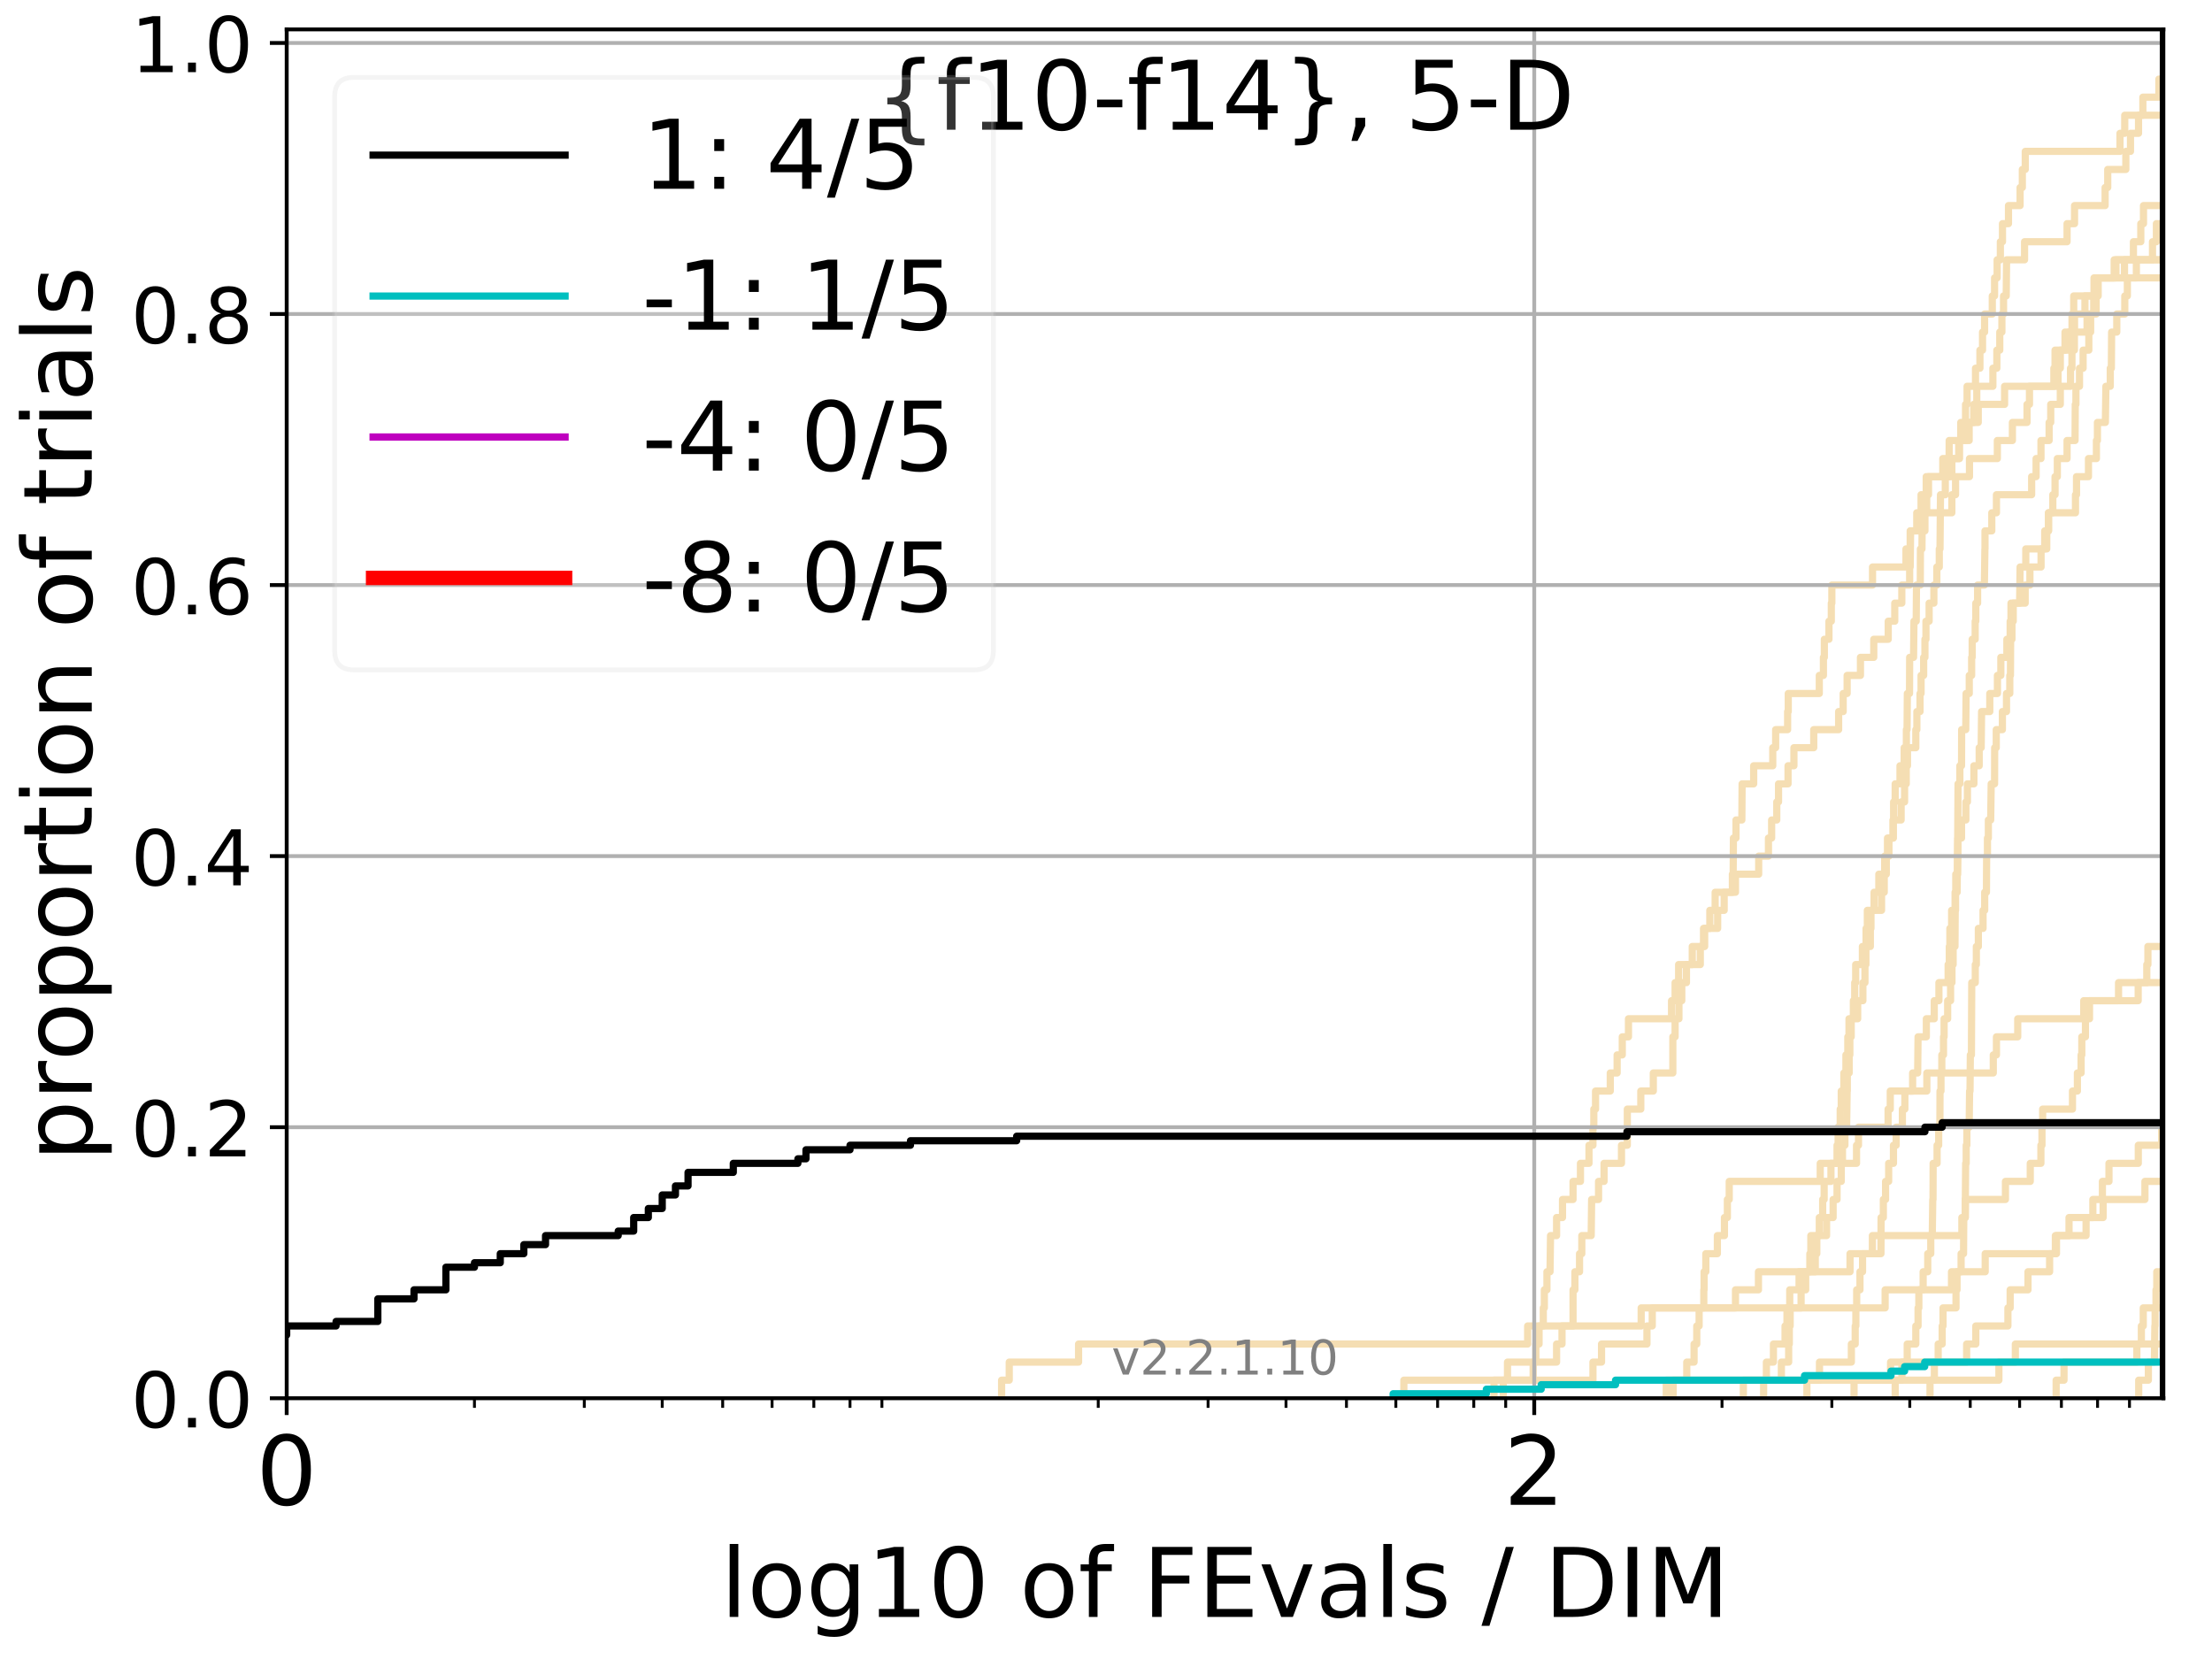 <?xml version="1.0" encoding="utf-8" standalone="no"?>
<!DOCTYPE svg PUBLIC "-//W3C//DTD SVG 1.1//EN"
  "http://www.w3.org/Graphics/SVG/1.1/DTD/svg11.dtd">
<!-- Created with matplotlib (http://matplotlib.org/) -->
<svg height="345.6pt" version="1.1" viewBox="0 0 460.8 345.6" width="460.8pt" xmlns="http://www.w3.org/2000/svg" xmlns:xlink="http://www.w3.org/1999/xlink">
 <defs>
  <style type="text/css">
*{stroke-linecap:butt;stroke-linejoin:round;}
  </style>
 </defs>
 <g id="figure_1">
  <g id="patch_1">
   <path d="M 0 345.6 
L 460.8 345.6 
L 460.8 0 
L 0 0 
z
" style="fill:#ffffff;"/>
  </g>
  <g id="axes_1">
   <g id="patch_2">
    <path d="M 59.72 291.28 
L 450.672 291.28 
L 450.672 6.125 
L 59.72 6.125 
z
" style="fill:#ffffff;"/>
   </g>
   <g id="line2d_1">
    <path clip-path="url(#p11430b595d)" d="M 347.113 291.28 
L 347.113 287.516 
L 351.384 287.516 
L 351.384 283.751 
L 352.906 283.751 
L 352.906 279.987 
L 353.467 279.987 
L 353.467 276.222 
L 353.96 276.222 
L 353.96 272.458 
L 354.934 272.458 
L 354.934 268.693 
L 354.994 268.693 
L 354.994 264.929 
L 355.355 264.929 
L 355.355 261.165 
L 357.759 261.165 
L 357.759 257.4 
L 359.233 257.4 
L 359.233 253.636 
L 359.844 253.636 
L 359.844 249.871 
L 360.23 249.871 
L 360.23 246.107 
L 379.188 246.107 
L 379.188 242.343 
L 386.748 242.343 
L 386.748 238.578 
L 387.159 238.578 
L 387.159 234.814 
L 393.322 234.814 
L 393.322 231.049 
L 393.779 231.049 
L 393.779 227.285 
L 401.398 227.285 
L 401.398 223.52 
L 415.238 223.52 
L 415.238 219.756 
L 415.898 219.756 
L 415.898 215.992 
L 420.33 215.992 
L 420.33 212.227 
L 434.082 212.227 
L 434.082 208.463 
L 445.423 208.463 
L 445.423 204.698 
L 461.8 204.698 
" style="fill:none;stroke:#f5deb3;stroke-linecap:square;stroke-width:1.5;"/>
   </g>
   <g id="line2d_2"/>
   <g id="line2d_3">
    <path clip-path="url(#p11430b595d)" d="M 208.653 291.28 
L 208.653 287.516 
L 210.243 287.516 
L 210.243 283.751 
L 224.687 283.751 
L 224.687 279.987 
L 318.239 279.987 
L 318.239 276.222 
L 341.887 276.222 
L 341.887 272.458 
L 392.708 272.458 
L 392.708 268.693 
L 406.536 268.693 
L 406.536 264.929 
L 413.555 264.929 
L 413.555 261.165 
L 428.401 261.165 
L 428.401 257.4 
L 431.016 257.4 
L 431.016 253.636 
L 438.121 253.636 
L 438.121 249.871 
L 446.826 249.871 
L 446.826 246.107 
L 453.709 246.107 
L 453.709 242.343 
L 456.85 242.343 
L 456.85 238.578 
L 461.8 238.578 
" style="fill:none;stroke:#f5deb3;stroke-linecap:square;stroke-width:1.5;"/>
   </g>
   <g id="line2d_4">
    <path clip-path="url(#p11430b595d)" d="M 363.175 291.28 
L 363.175 287.516 
L 371.094 287.516 
L 371.094 283.751 
L 372.614 283.751 
L 372.614 279.987 
L 372.746 279.987 
L 372.746 276.222 
L 372.922 276.222 
L 372.922 272.458 
L 375.201 272.458 
L 375.201 268.693 
L 376.163 268.693 
L 376.163 264.929 
L 378.157 264.929 
L 378.157 261.165 
L 378.476 261.165 
L 378.476 257.4 
L 380.507 257.4 
L 380.507 253.636 
L 381.872 253.636 
L 381.872 249.871 
L 382.69 249.871 
L 382.69 246.107 
L 383.569 246.107 
L 383.569 242.343 
L 383.822 242.343 
L 383.822 238.578 
L 384.327 238.578 
L 384.327 234.814 
L 384.684 234.814 
L 384.791 227.285 
L 384.826 227.285 
L 384.826 223.52 
L 385.216 223.52 
L 385.216 219.756 
L 385.357 219.756 
L 385.357 215.992 
L 385.638 215.992 
L 385.638 212.227 
L 386.988 212.227 
L 386.988 208.463 
L 388.072 208.463 
L 388.072 204.698 
L 388.506 204.698 
L 388.506 200.934 
L 388.706 200.934 
L 388.706 197.17 
L 389.627 197.17 
L 389.627 193.405 
L 389.758 193.405 
L 389.758 189.641 
L 391.961 189.641 
L 391.961 185.876 
L 392.522 185.876 
L 392.522 182.112 
L 392.954 182.112 
L 392.954 178.347 
L 393.505 178.347 
L 393.505 174.583 
L 394.352 174.583 
L 394.352 170.819 
L 394.472 170.819 
L 394.472 167.054 
L 394.801 167.054 
L 394.801 163.29 
L 395.804 163.29 
L 395.804 159.525 
L 396.675 159.525 
L 396.675 155.761 
L 397.134 155.761 
L 397.134 151.996 
L 397.277 151.996 
L 397.334 144.468 
L 397.788 144.468 
L 397.816 136.939 
L 398.629 136.939 
L 398.712 129.41 
L 399.183 129.41 
L 399.238 121.881 
L 400.03 121.881 
L 400.058 114.352 
L 400.382 114.352 
L 400.436 106.823 
L 401.372 106.823 
L 401.372 103.059 
L 401.742 103.059 
L 401.742 99.295 
L 404.717 99.295 
L 404.717 95.53 
L 408.204 95.53 
L 408.204 91.766 
L 410.211 91.766 
L 410.211 88.001 
L 412.105 88.001 
L 412.105 84.237 
L 417.594 84.237 
L 417.594 80.473 
L 428.728 80.473 
L 428.728 76.708 
L 429.2 76.708 
L 429.2 72.944 
L 431 72.944 
L 431 69.179 
L 431.639 69.179 
L 431.639 65.415 
L 431.995 65.415 
L 431.995 61.65 
L 436.223 61.65 
L 436.223 57.886 
L 440.793 57.886 
L 440.793 54.122 
L 452.222 54.122 
L 452.222 50.357 
L 458.453 50.357 
L 458.453 46.593 
L 461.8 46.593 
L 461.8 46.593 
" style="fill:none;stroke:#f5deb3;stroke-linecap:square;stroke-width:1.5;"/>
   </g>
   <g id="line2d_5">
    <path clip-path="url(#p11430b595d)" d="M 428.335 291.28 
L 428.335 287.516 
L 429.971 287.516 
L 429.971 283.751 
L 445.143 283.751 
L 445.143 279.987 
L 446.087 279.987 
L 446.087 276.222 
L 446.481 276.222 
L 446.481 272.458 
L 457.344 272.458 
L 457.344 268.693 
L 461.8 268.693 
" style="fill:none;stroke:#f5deb3;stroke-linecap:square;stroke-width:1.5;"/>
   </g>
   <g id="line2d_6"/>
   <g id="line2d_7">
    <path clip-path="url(#p11430b595d)" d="M 402.057 291.28 
L 402.057 287.516 
L 402.966 287.516 
L 402.966 283.751 
L 403.759 283.751 
L 403.759 279.987 
L 404.591 279.987 
L 404.591 276.222 
L 404.766 276.222 
L 404.766 272.458 
L 407.471 272.458 
L 407.471 268.693 
L 407.685 268.693 
L 407.685 264.929 
L 408.532 264.929 
L 408.532 261.165 
L 409.043 261.165 
L 409.089 253.636 
L 409.389 253.636 
L 409.481 242.343 
L 409.596 242.343 
L 409.596 238.578 
L 409.733 238.578 
L 409.733 234.814 
L 410.211 234.814 
L 410.302 227.285 
L 410.392 227.285 
L 410.46 219.756 
L 410.685 219.756 
L 410.752 204.698 
L 411.488 204.698 
L 411.488 200.934 
L 411.709 200.934 
L 411.709 197.17 
L 412.127 197.17 
L 412.127 193.405 
L 413.105 193.405 
L 413.105 189.641 
L 413.448 189.641 
L 413.448 185.876 
L 413.811 185.876 
L 413.853 178.347 
L 414.023 178.347 
L 414.023 174.583 
L 414.213 174.583 
L 414.213 170.819 
L 414.697 170.819 
L 414.801 163.29 
L 415.507 163.29 
L 415.528 155.761 
L 415.857 155.761 
L 415.857 151.996 
L 417.134 151.996 
L 417.134 148.232 
L 417.99 148.232 
L 417.99 144.468 
L 418.677 144.468 
L 418.677 140.703 
L 418.813 140.703 
L 418.852 133.174 
L 419.124 133.174 
L 419.124 129.41 
L 419.394 129.41 
L 419.394 125.646 
L 420.726 125.646 
L 420.82 118.117 
L 422.01 118.117 
L 422.01 114.352 
L 426.378 114.352 
L 426.378 110.588 
L 426.751 110.588 
L 426.751 106.823 
L 432.363 106.823 
L 432.363 103.059 
L 432.577 103.059 
L 432.577 99.295 
L 435.068 99.295 
L 435.068 95.53 
L 436.721 95.53 
L 436.721 91.766 
L 436.933 91.766 
L 436.933 88.001 
L 438.589 88.001 
L 438.698 80.473 
L 439.607 80.473 
L 439.607 76.708 
L 439.836 76.708 
L 439.889 69.179 
L 440.964 69.179 
L 440.964 65.415 
L 442.634 65.415 
L 442.634 61.65 
L 443.168 61.65 
L 443.168 57.886 
L 445.045 57.886 
L 445.045 54.122 
L 448.403 54.122 
L 448.403 50.357 
L 449.215 50.357 
L 449.215 46.593 
L 452.243 46.593 
L 452.243 42.828 
L 455.434 42.828 
L 455.434 39.064 
L 461.8 39.064 
L 461.8 39.064 
" style="fill:none;stroke:#f5deb3;stroke-linecap:square;stroke-width:1.5;"/>
   </g>
   <g id="line2d_8">
    <path clip-path="url(#p11430b595d)" style="fill:none;stroke:#f5deb3;stroke-linecap:square;stroke-width:1.5;"/>
   </g>
   <g id="line2d_9">
    <path clip-path="url(#p11430b595d)" d="M 394.801 291.28 
L 394.801 287.516 
L 396.212 287.516 
L 396.212 283.751 
L 397.306 283.751 
L 397.306 279.987 
L 399.1 279.987 
L 399.1 276.222 
L 399.567 276.222 
L 399.567 272.458 
L 399.731 272.458 
L 399.731 268.693 
L 400.625 268.693 
L 400.625 264.929 
L 401.583 264.929 
L 401.583 261.165 
L 402.214 261.165 
L 402.214 257.4 
L 402.526 257.4 
L 402.63 249.871 
L 402.682 249.871 
L 402.708 242.343 
L 403.53 242.343 
L 403.53 238.578 
L 403.861 238.578 
L 403.861 234.814 
L 404.114 234.814 
L 404.139 227.285 
L 404.341 227.285 
L 404.341 223.52 
L 404.516 223.52 
L 404.516 219.756 
L 404.866 219.756 
L 404.866 215.992 
L 404.991 215.992 
L 404.991 212.227 
L 405.732 212.227 
L 405.732 208.463 
L 406.342 208.463 
L 406.342 204.698 
L 406.632 204.698 
L 406.632 200.934 
L 406.873 200.934 
L 406.873 197.17 
L 407.257 197.17 
L 407.304 189.641 
L 407.376 189.641 
L 407.376 185.876 
L 407.709 185.876 
L 407.803 174.583 
L 407.827 174.583 
L 407.898 163.29 
L 408.274 163.29 
L 408.274 159.525 
L 408.625 159.525 
L 408.648 151.996 
L 409.504 151.996 
L 409.573 144.468 
L 410.234 144.468 
L 410.234 140.703 
L 410.73 140.703 
L 410.73 136.939 
L 410.842 136.939 
L 410.842 133.174 
L 411.466 133.174 
L 411.466 129.41 
L 411.599 129.41 
L 411.599 125.646 
L 411.974 125.646 
L 411.974 121.881 
L 413.384 121.881 
L 413.491 114.352 
L 413.512 114.352 
L 413.512 110.588 
L 414.927 110.588 
L 414.927 106.823 
L 415.898 106.823 
L 415.898 103.059 
L 423.228 103.059 
L 423.228 99.295 
L 424.157 99.295 
L 424.157 95.53 
L 425.174 95.53 
L 425.174 91.766 
L 426.869 91.766 
L 426.869 88.001 
L 427.206 88.001 
L 427.206 84.237 
L 429.2 84.237 
L 429.2 80.473 
L 431.328 80.473 
L 431.328 76.708 
L 431.624 76.708 
L 431.624 72.944 
L 432.133 72.944 
L 432.133 69.179 
L 434.775 69.179 
L 434.775 65.415 
L 436.166 65.415 
L 436.166 61.65 
L 437.088 61.65 
L 437.088 57.886 
L 440.423 57.886 
L 440.423 54.122 
L 451.047 54.122 
L 451.047 50.357 
L 451.288 50.357 
L 451.288 46.593 
L 452.651 46.593 
L 452.651 42.828 
L 460.097 42.828 
L 460.097 39.064 
L 461.8 39.064 
L 461.8 39.064 
" style="fill:none;stroke:#f5deb3;stroke-linecap:square;stroke-width:1.5;"/>
   </g>
   <g id="line2d_10">
    <path clip-path="url(#p11430b595d)" style="fill:none;stroke:#f5deb3;stroke-linecap:square;stroke-width:1.5;"/>
   </g>
   <g id="line2d_11">
    <path clip-path="url(#p11430b595d)" style="fill:none;stroke:#f5deb3;stroke-linecap:square;stroke-width:1.5;"/>
   </g>
   <g id="line2d_12">
    <path clip-path="url(#p11430b595d)" d="M 348.55 291.28 
L 348.55 287.516 
L 416.408 287.516 
L 416.408 283.751 
L 419.835 283.751 
L 419.835 279.987 
L 461.8 279.987 
" style="fill:none;stroke:#f5deb3;stroke-linecap:square;stroke-width:1.5;"/>
   </g>
   <g id="line2d_13"/>
   <g id="line2d_14">
    <path clip-path="url(#p11430b595d)" d="M 386.23 291.28 
L 386.23 287.516 
L 393.84 287.516 
L 393.84 283.751 
L 409.687 283.751 
L 409.687 279.987 
L 411.599 279.987 
L 411.599 276.222 
L 418.285 276.222 
L 418.285 272.458 
L 418.755 272.458 
L 418.755 268.693 
L 422.467 268.693 
L 422.467 264.929 
L 426.971 264.929 
L 426.971 261.165 
L 428.17 261.165 
L 428.17 257.4 
L 434.569 257.4 
L 434.569 253.636 
L 435.98 253.636 
L 435.98 249.871 
L 437.968 249.871 
L 437.968 246.107 
L 439.337 246.107 
L 439.337 242.343 
L 445.447 242.343 
L 445.447 238.578 
L 450.306 238.578 
L 450.306 234.814 
L 450.97 234.814 
L 450.97 231.049 
L 452.736 231.049 
L 452.736 227.285 
L 453.489 227.285 
L 453.489 223.52 
L 461.8 223.52 
" style="fill:none;stroke:#f5deb3;stroke-linecap:square;stroke-width:1.5;"/>
   </g>
   <g id="line2d_15"/>
   <g id="line2d_16"/>
   <g id="line2d_17">
    <path clip-path="url(#p11430b595d)" d="M 0 0 
" style="fill:none;stroke:#f5deb3;stroke-linecap:square;stroke-width:1.5;"/>
   </g>
   <g id="line2d_18">
    <path clip-path="url(#p11430b595d)" d="M 292.45 291.28 
L 292.45 287.516 
L 331.84 287.516 
L 331.84 283.751 
L 333.629 283.751 
L 333.629 279.987 
L 343.091 279.987 
L 343.091 276.222 
L 344.196 276.222 
L 344.196 272.458 
L 361.534 272.458 
L 361.534 268.693 
L 366.319 268.693 
L 366.319 264.929 
L 385.392 264.929 
L 385.392 261.165 
L 390.05 261.165 
L 390.05 257.4 
L 408.695 257.4 
L 408.695 253.636 
L 409.412 253.636 
L 409.412 249.871 
L 417.772 249.871 
L 417.772 246.107 
L 422.94 246.107 
L 422.94 242.343 
L 425.157 242.343 
L 425.157 238.578 
L 425.382 238.578 
L 425.382 234.814 
L 425.521 234.814 
L 425.521 231.049 
L 431.732 231.049 
L 431.732 227.285 
L 432.76 227.285 
L 432.76 223.52 
L 433.53 223.52 
L 433.53 219.756 
L 433.679 219.756 
L 433.679 215.992 
L 434.437 215.992 
L 434.437 212.227 
L 435.286 212.227 
L 435.286 208.463 
L 441.331 208.463 
L 441.331 204.698 
L 447.215 204.698 
L 447.215 200.934 
L 447.45 200.934 
L 447.45 197.17 
L 452.19 197.17 
L 452.19 193.405 
L 454.138 193.405 
L 454.138 189.641 
L 455.738 189.641 
L 455.738 185.876 
L 461.8 185.876 
" style="fill:none;stroke:#f5deb3;stroke-linecap:square;stroke-width:1.5;"/>
   </g>
   <g id="line2d_19">
    <path clip-path="url(#p11430b595d)" style="fill:none;stroke:#f5deb3;stroke-linecap:square;stroke-width:1.5;"/>
   </g>
   <g id="line2d_20">
    <path clip-path="url(#p11430b595d)" d="M 313.16 291.28 
L 313.16 287.516 
L 319.383 287.516 
L 319.383 283.751 
L 324.266 283.751 
L 324.266 279.987 
L 325.397 279.987 
L 325.397 276.222 
L 327.693 276.222 
L 327.693 268.693 
L 328.083 268.693 
L 328.083 264.929 
L 329.046 264.929 
L 329.046 261.165 
L 329.521 261.165 
L 329.521 257.4 
L 331.476 257.4 
L 331.567 249.871 
L 333.009 249.871 
L 333.009 246.107 
L 334.155 246.107 
L 334.155 242.343 
L 337.786 242.343 
L 337.786 238.578 
L 339 238.578 
L 339 231.049 
L 341.81 231.049 
L 341.81 227.285 
L 344.415 227.285 
L 344.415 223.52 
L 348.483 223.52 
L 348.483 215.992 
L 348.955 215.992 
L 348.955 212.227 
L 349.754 212.227 
L 349.754 208.463 
L 350.346 208.463 
L 350.346 204.698 
L 351.32 204.698 
L 351.32 200.934 
L 354.205 200.934 
L 354.205 197.17 
L 355.115 197.17 
L 355.115 193.405 
L 356.188 193.405 
L 356.188 189.641 
L 357.298 189.641 
L 357.298 185.876 
L 360.886 185.876 
L 360.886 182.112 
L 361.049 182.112 
L 361.103 174.583 
L 361.641 174.583 
L 361.641 170.819 
L 362.861 170.819 
L 362.913 163.29 
L 365.324 163.29 
L 365.324 159.525 
L 369.298 159.525 
L 369.298 155.761 
L 369.903 155.761 
L 369.903 151.996 
L 372.393 151.996 
L 372.393 148.232 
L 372.526 148.232 
L 372.526 144.468 
L 378.991 144.468 
L 378.991 140.703 
L 379.851 140.703 
L 379.851 136.939 
L 380.045 136.939 
L 380.045 133.174 
L 381.004 133.174 
L 381.004 129.41 
L 381.496 129.41 
L 381.496 125.646 
L 381.609 125.646 
L 381.609 121.881 
L 390.082 121.881 
L 390.082 118.117 
L 397.049 118.117 
L 397.049 114.352 
L 397.929 114.352 
L 397.929 110.588 
L 400.999 110.588 
L 400.999 106.823 
L 406.608 106.823 
L 406.608 103.059 
L 407.376 103.059 
L 407.376 99.295 
L 410.279 99.295 
L 410.279 95.53 
L 416.082 95.53 
L 416.082 91.766 
L 419.22 91.766 
L 419.22 88.001 
L 422.266 88.001 
L 422.266 84.237 
L 422.777 84.237 
L 422.777 80.473 
L 427.856 80.473 
L 427.856 76.708 
L 428.104 76.708 
L 428.104 72.944 
L 430.179 72.944 
L 430.179 69.179 
L 432.164 69.179 
L 432.164 65.415 
L 434.333 65.415 
L 434.333 61.65 
L 436.778 61.65 
L 436.778 57.886 
L 450.805 57.886 
L 450.805 54.122 
L 455.698 54.122 
L 455.698 50.357 
L 456.342 50.357 
L 456.342 46.593 
L 461.8 46.593 
L 461.8 46.593 
" style="fill:none;stroke:#f5deb3;stroke-linecap:square;stroke-width:1.5;"/>
   </g>
   <g id="line2d_21"/>
   <g id="line2d_22">
    <path clip-path="url(#p11430b595d)" d="M 311.229 291.28 
L 311.229 287.516 
L 314.039 287.516 
L 314.039 283.751 
L 319.947 283.751 
L 319.947 279.987 
L 320.616 279.987 
L 320.616 276.222 
L 321.497 276.222 
L 321.497 272.458 
L 321.714 272.458 
L 321.714 268.693 
L 322.255 268.693 
L 322.255 264.929 
L 322.898 264.929 
L 323.004 257.4 
L 324.266 257.4 
L 324.266 253.636 
L 325.499 253.636 
L 325.499 249.871 
L 327.693 249.871 
L 327.693 246.107 
L 329.237 246.107 
L 329.237 242.343 
L 331.016 242.343 
L 331.016 238.578 
L 331.84 238.578 
L 331.84 234.814 
L 332.022 234.814 
L 332.022 231.049 
L 332.383 231.049 
L 332.383 227.285 
L 335.448 227.285 
L 335.448 223.52 
L 336.879 223.52 
L 336.879 219.756 
L 337.95 219.756 
L 337.95 215.992 
L 339.24 215.992 
L 339.24 212.227 
L 348.212 212.227 
L 348.212 208.463 
L 348.955 208.463 
L 348.955 204.698 
L 349.688 204.698 
L 349.688 200.934 
L 352.53 200.934 
L 352.53 197.17 
L 354.874 197.17 
L 354.874 193.405 
L 357.817 193.405 
L 357.817 189.641 
L 359.177 189.641 
L 359.177 185.876 
L 361.534 185.876 
L 361.534 182.112 
L 366.368 182.112 
L 366.368 178.347 
L 368.401 178.347 
L 368.401 174.583 
L 369.063 174.583 
L 369.063 170.819 
L 370.134 170.819 
L 370.134 167.054 
L 370.501 167.054 
L 370.501 163.29 
L 372.482 163.29 
L 372.482 159.525 
L 373.707 159.525 
L 373.707 155.761 
L 377.836 155.761 
L 377.836 151.996 
L 383.021 151.996 
L 383.021 148.232 
L 383.967 148.232 
L 383.967 144.468 
L 384.791 144.468 
L 384.791 140.703 
L 387.566 140.703 
L 387.566 136.939 
L 390.341 136.939 
L 390.341 133.174 
L 393.353 133.174 
L 393.353 129.41 
L 394.711 129.41 
L 394.711 125.646 
L 396.183 125.646 
L 396.183 121.881 
L 397.816 121.881 
L 397.816 118.117 
L 397.929 118.117 
L 398.013 110.588 
L 399.293 110.588 
L 399.293 106.823 
L 400.193 106.823 
L 400.193 103.059 
L 401.266 103.059 
L 401.266 99.295 
L 406.025 99.295 
L 406.05 91.766 
L 409.481 91.766 
L 409.481 88.001 
L 411.155 88.001 
L 411.155 84.237 
L 411.798 84.237 
L 411.798 80.473 
L 415.155 80.473 
L 415.155 76.708 
L 415.98 76.708 
L 415.98 72.944 
L 416.59 72.944 
L 416.59 69.179 
L 417.034 69.179 
L 417.034 65.415 
L 417.374 65.415 
L 417.374 61.65 
L 417.931 61.65 
L 418.01 54.122 
L 421.752 54.122 
L 421.752 50.357 
L 430.606 50.357 
L 430.606 46.593 
L 432.164 46.593 
L 432.164 42.828 
L 438.534 42.828 
L 438.534 39.064 
L 439.08 39.064 
L 439.08 35.299 
L 442.851 35.299 
L 442.851 31.535 
L 443.821 31.535 
L 443.821 27.771 
L 445.495 27.771 
L 445.495 24.006 
L 455.546 24.006 
L 455.546 20.242 
L 456.412 20.242 
L 456.412 16.477 
L 461.8 16.477 
L 461.8 16.477 
" style="fill:none;stroke:#f5deb3;stroke-linecap:square;stroke-width:1.5;"/>
   </g>
   <g id="line2d_23">
    <path clip-path="url(#p11430b595d)" style="fill:none;stroke:#f5deb3;stroke-linecap:square;stroke-width:1.5;"/>
   </g>
   <g id="line2d_24">
    <path clip-path="url(#p11430b595d)" d="M 376.411 291.28 
L 376.411 287.516 
L 379.03 287.516 
L 379.03 283.751 
L 385.673 283.751 
L 385.673 279.987 
L 386.472 279.987 
L 386.472 276.222 
L 386.61 276.222 
L 386.61 272.458 
L 386.782 272.458 
L 386.782 268.693 
L 387.465 268.693 
L 387.465 264.929 
L 388.005 264.929 
L 388.005 261.165 
L 391.836 261.165 
L 391.867 253.636 
L 392.335 253.636 
L 392.335 249.871 
L 392.8 249.871 
L 392.8 246.107 
L 393.445 246.107 
L 393.445 242.343 
L 394.442 242.343 
L 394.442 238.578 
L 395.009 238.578 
L 395.009 234.814 
L 396.3 234.814 
L 396.3 231.049 
L 396.819 231.049 
L 396.819 227.285 
L 398.434 227.285 
L 398.434 223.52 
L 399.485 223.52 
L 399.567 215.992 
L 401.292 215.992 
L 401.292 212.227 
L 402.94 212.227 
L 402.94 208.463 
L 403.911 208.463 
L 403.911 204.698 
L 405.83 204.698 
L 405.83 200.934 
L 406.074 200.934 
L 406.074 197.17 
L 406.196 197.17 
L 406.196 193.405 
L 406.56 193.405 
L 406.56 189.641 
L 407.28 189.641 
L 407.28 185.876 
L 407.424 185.876 
L 407.424 182.112 
L 407.803 182.112 
L 407.898 174.583 
L 408.625 174.583 
L 408.625 170.819 
L 409.527 170.819 
L 409.527 167.054 
L 409.847 167.054 
L 409.847 163.29 
L 411.199 163.29 
L 411.199 159.525 
L 412.302 159.525 
L 412.302 155.761 
L 412.716 155.761 
L 412.802 148.232 
L 414.508 148.232 
L 414.508 144.468 
L 416.103 144.468 
L 416.103 140.703 
L 416.813 140.703 
L 416.813 136.939 
L 418.069 136.939 
L 418.069 133.174 
L 418.755 133.174 
L 418.755 129.41 
L 418.93 129.41 
L 418.93 125.646 
L 421.881 125.646 
L 421.881 121.881 
L 422.867 121.881 
L 422.867 118.117 
L 425.191 118.117 
L 425.191 114.352 
L 425.951 114.352 
L 425.951 110.588 
L 426.734 110.588 
L 426.734 106.823 
L 427.64 106.823 
L 427.64 103.059 
L 428.104 103.059 
L 428.104 99.295 
L 428.581 99.295 
L 428.581 95.53 
L 430.606 95.53 
L 430.606 91.766 
L 432.271 91.766 
L 432.317 84.237 
L 432.455 84.237 
L 432.455 80.473 
L 433.199 80.473 
L 433.199 76.708 
L 433.948 76.708 
L 433.948 72.944 
L 435.141 72.944 
L 435.141 69.179 
L 435.518 69.179 
L 435.518 65.415 
L 436.664 65.415 
L 436.664 61.65 
L 436.806 61.65 
L 436.806 57.886 
L 442.571 57.886 
L 442.571 54.122 
L 444.43 54.122 
L 444.43 50.357 
L 445.966 50.357 
L 445.966 46.593 
L 446.529 46.593 
L 446.529 42.828 
L 457.901 42.828 
L 457.901 39.064 
L 461.8 39.064 
L 461.8 39.064 
" style="fill:none;stroke:#f5deb3;stroke-linecap:square;stroke-width:1.5;"/>
   </g>
   <g id="line2d_25"/>
   <g id="line2d_26">
    <path clip-path="url(#p11430b595d)" d="M 445.532 291.28 
L 445.532 287.516 
L 447.544 287.516 
L 447.544 283.751 
L 448.793 283.751 
L 448.896 276.222 
L 448.953 276.222 
L 448.953 272.458 
L 449.135 272.458 
L 449.135 268.693 
L 449.294 268.693 
L 449.294 264.929 
L 455.066 264.929 
L 455.107 257.4 
L 455.383 257.4 
L 455.383 253.636 
L 455.95 253.636 
L 455.95 249.871 
L 456.091 249.871 
L 456.091 246.107 
L 456.402 246.107 
L 456.512 238.578 
L 456.641 238.578 
L 456.641 234.814 
L 456.84 234.814 
L 456.919 227.285 
L 457.216 227.285 
L 457.216 223.52 
L 457.344 223.52 
L 457.344 219.756 
L 457.755 219.756 
L 457.755 215.992 
L 457.96 215.992 
L 457.96 212.227 
L 458.154 212.227 
L 458.154 208.463 
L 458.588 208.463 
L 458.646 197.17 
L 459 197.17 
L 459 193.405 
L 459.4 193.405 
L 459.466 182.112 
L 459.523 182.112 
L 459.523 178.347 
L 461.8 178.347 
L 461.8 178.347 
" style="fill:none;stroke:#f5deb3;stroke-linecap:square;stroke-width:1.5;"/>
   </g>
   <g id="line2d_27"/>
   <g id="line2d_28">
    <path clip-path="url(#p11430b595d)" d="M 367.394 291.28 
L 367.394 287.516 
L 367.972 287.516 
L 367.972 283.751 
L 369.438 283.751 
L 369.438 279.987 
L 371.859 279.987 
L 371.859 276.222 
L 372.26 276.222 
L 372.26 272.458 
L 372.834 272.458 
L 372.834 268.693 
L 374.778 268.693 
L 374.778 264.929 
L 377.026 264.929 
L 377.026 261.165 
L 377.23 261.165 
L 377.23 257.4 
L 378.991 257.4 
L 378.991 253.636 
L 379.696 253.636 
L 379.696 249.871 
L 380.006 249.871 
L 380.006 246.107 
L 381.421 246.107 
L 381.421 242.343 
L 382.69 242.343 
L 382.69 238.578 
L 382.911 238.578 
L 382.911 234.814 
L 383.35 234.814 
L 383.35 231.049 
L 383.569 231.049 
L 383.569 227.285 
L 384.111 227.285 
L 384.111 223.52 
L 384.541 223.52 
L 384.541 219.756 
L 384.933 219.756 
L 384.933 215.992 
L 385.181 215.992 
L 385.181 212.227 
L 386.091 212.227 
L 386.091 208.463 
L 386.369 208.463 
L 386.369 204.698 
L 386.576 204.698 
L 386.576 200.934 
L 387.971 200.934 
L 387.971 197.17 
L 388.739 197.17 
L 388.739 193.405 
L 389.004 193.405 
L 389.004 189.641 
L 390.405 189.641 
L 390.405 185.876 
L 391.394 185.876 
L 391.394 182.112 
L 392.615 182.112 
L 392.615 178.347 
L 393.2 178.347 
L 393.2 174.583 
L 394.412 174.583 
L 394.412 170.819 
L 396.038 170.819 
L 396.038 167.054 
L 396.762 167.054 
L 396.762 163.29 
L 397.106 163.29 
L 397.106 159.525 
L 397.362 159.525 
L 397.362 155.761 
L 399.1 155.761 
L 399.1 151.996 
L 399.32 151.996 
L 399.32 148.232 
L 399.976 148.232 
L 399.976 144.468 
L 400.193 144.468 
L 400.193 140.703 
L 400.732 140.703 
L 400.732 136.939 
L 400.999 136.939 
L 400.999 133.174 
L 401.212 133.174 
L 401.212 129.41 
L 401.873 129.41 
L 401.873 125.646 
L 402.863 125.646 
L 402.863 121.881 
L 403.479 121.881 
L 403.479 118.117 
L 403.987 118.117 
L 403.987 114.352 
L 404.139 114.352 
L 404.24 103.059 
L 405.239 103.059 
L 405.239 99.295 
L 406.608 99.295 
L 406.608 95.53 
L 408.039 95.53 
L 408.039 91.766 
L 408.462 91.766 
L 408.462 88.001 
L 409.458 88.001 
L 409.458 84.237 
L 409.779 84.237 
L 409.779 80.473 
L 411.533 80.473 
L 411.533 76.708 
L 412.455 76.708 
L 412.455 72.944 
L 412.997 72.944 
L 412.997 69.179 
L 413.427 69.179 
L 413.427 65.415 
L 415.031 65.415 
L 415.031 61.65 
L 415.507 61.65 
L 415.507 57.886 
L 416.041 57.886 
L 416.041 54.122 
L 416.712 54.122 
L 416.712 50.357 
L 417.154 50.357 
L 417.154 46.593 
L 418.403 46.593 
L 418.403 42.828 
L 420.82 42.828 
L 420.82 39.064 
L 421.288 39.064 
L 421.288 35.299 
L 421.899 35.299 
L 421.899 31.535 
L 441.63 31.535 
L 441.63 27.771 
L 442.622 27.771 
L 442.622 24.006 
L 446.398 24.006 
L 446.398 20.242 
L 449.735 20.242 
L 449.735 16.477 
L 453.013 16.477 
L 453.013 12.713 
L 461.8 12.713 
L 461.8 12.713 
" style="fill:none;stroke:#f5deb3;stroke-linecap:square;stroke-width:1.5;"/>
   </g>
   <g id="line2d_29">
    <path clip-path="url(#p11430b595d)" d="M 460.228 291.28 
L 460.228 287.516 
L 460.228 287.516 
L 460.228 283.751 
L 460.228 283.751 
L 460.228 279.987 
L 461.8 279.987 
" style="fill:none;stroke:#f5deb3;stroke-linecap:square;stroke-width:1.5;"/>
   </g>
   <g id="line2d_30"/>
   <g id="matplotlib.axis_1">
    <g id="xtick_1">
     <g id="line2d_31">
      <path clip-path="url(#p11430b595d)" d="M 59.72 291.28 
L 59.72 6.125 
" style="fill:none;stroke:#b0b0b0;stroke-linecap:square;stroke-width:0.8;"/>
     </g>
     <g id="line2d_32">
      <defs>
       <path d="M 0 0 
L 0 3.5 
" id="m0d42eb6966" style="stroke:#000000;stroke-width:0.8;"/>
      </defs>
      <g>
       <use style="stroke:#000000;stroke-width:0.8;" x="59.72" xlink:href="#m0d42eb6966" y="291.28"/>
      </g>
     </g>
     <g id="text_1">
      <!-- 0 -->
      <defs>
       <path d="M 31.781 66.406 
Q 24.172 66.406 20.328 58.906 
Q 16.5 51.422 16.5 36.375 
Q 16.5 21.391 20.328 13.891 
Q 24.172 6.391 31.781 6.391 
Q 39.453 6.391 43.281 13.891 
Q 47.125 21.391 47.125 36.375 
Q 47.125 51.422 43.281 58.906 
Q 39.453 66.406 31.781 66.406 
z
M 31.781 74.219 
Q 44.047 74.219 50.516 64.516 
Q 56.984 54.828 56.984 36.375 
Q 56.984 17.969 50.516 8.266 
Q 44.047 -1.422 31.781 -1.422 
Q 19.531 -1.422 13.062 8.266 
Q 6.594 17.969 6.594 36.375 
Q 6.594 54.828 13.062 64.516 
Q 19.531 74.219 31.781 74.219 
z
" id="DejaVuSans-30"/>
      </defs>
      <g transform="translate(53.358 313.477)scale(0.2 -0.2)">
       <use xlink:href="#DejaVuSans-30"/>
      </g>
     </g>
    </g>
    <g id="xtick_2">
     <g id="line2d_33">
      <path clip-path="url(#p11430b595d)" d="M 319.61 291.28 
L 319.61 6.125 
" style="fill:none;stroke:#b0b0b0;stroke-linecap:square;stroke-width:0.8;"/>
     </g>
     <g id="line2d_34">
      <g>
       <use style="stroke:#000000;stroke-width:0.8;" x="319.61" xlink:href="#m0d42eb6966" y="291.28"/>
      </g>
     </g>
     <g id="text_2">
      <!-- 2 -->
      <defs>
       <path d="M 19.188 8.297 
L 53.609 8.297 
L 53.609 0 
L 7.328 0 
L 7.328 8.297 
Q 12.938 14.109 22.625 23.891 
Q 32.328 33.688 34.812 36.531 
Q 39.547 41.844 41.422 45.531 
Q 43.312 49.219 43.312 52.781 
Q 43.312 58.594 39.234 62.25 
Q 35.156 65.922 28.609 65.922 
Q 23.969 65.922 18.812 64.312 
Q 13.672 62.703 7.812 59.422 
L 7.812 69.391 
Q 13.766 71.781 18.938 73 
Q 24.125 74.219 28.422 74.219 
Q 39.75 74.219 46.484 68.547 
Q 53.219 62.891 53.219 53.422 
Q 53.219 48.922 51.531 44.891 
Q 49.859 40.875 45.406 35.406 
Q 44.188 33.984 37.641 27.219 
Q 31.109 20.453 19.188 8.297 
z
" id="DejaVuSans-32"/>
      </defs>
      <g transform="translate(313.247 313.477)scale(0.2 -0.2)">
       <use xlink:href="#DejaVuSans-32"/>
      </g>
     </g>
    </g>
    <g id="xtick_3">
     <g id="line2d_35">
      <defs>
       <path d="M 0 0 
L 0 2 
" id="m540de7d1e5" style="stroke:#000000;stroke-width:0.6;"/>
      </defs>
      <g>
       <use style="stroke:#000000;stroke-width:0.6;" x="98.837" xlink:href="#m540de7d1e5" y="291.28"/>
      </g>
     </g>
    </g>
    <g id="xtick_4">
     <g id="line2d_36">
      <g>
       <use style="stroke:#000000;stroke-width:0.6;" x="121.719" xlink:href="#m540de7d1e5" y="291.28"/>
      </g>
     </g>
    </g>
    <g id="xtick_5">
     <g id="line2d_37">
      <g>
       <use style="stroke:#000000;stroke-width:0.6;" x="137.955" xlink:href="#m540de7d1e5" y="291.28"/>
      </g>
     </g>
    </g>
    <g id="xtick_6">
     <g id="line2d_38">
      <g>
       <use style="stroke:#000000;stroke-width:0.6;" x="150.548" xlink:href="#m540de7d1e5" y="291.28"/>
      </g>
     </g>
    </g>
    <g id="xtick_7">
     <g id="line2d_39">
      <g>
       <use style="stroke:#000000;stroke-width:0.6;" x="160.837" xlink:href="#m540de7d1e5" y="291.28"/>
      </g>
     </g>
    </g>
    <g id="xtick_8">
     <g id="line2d_40">
      <g>
       <use style="stroke:#000000;stroke-width:0.6;" x="169.536" xlink:href="#m540de7d1e5" y="291.28"/>
      </g>
     </g>
    </g>
    <g id="xtick_9">
     <g id="line2d_41">
      <g>
       <use style="stroke:#000000;stroke-width:0.6;" x="177.072" xlink:href="#m540de7d1e5" y="291.28"/>
      </g>
     </g>
    </g>
    <g id="xtick_10">
     <g id="line2d_42">
      <g>
       <use style="stroke:#000000;stroke-width:0.6;" x="183.719" xlink:href="#m540de7d1e5" y="291.28"/>
      </g>
     </g>
    </g>
    <g id="xtick_11">
     <g id="line2d_43">
      <g>
       <use style="stroke:#000000;stroke-width:0.6;" x="228.782" xlink:href="#m540de7d1e5" y="291.28"/>
      </g>
     </g>
    </g>
    <g id="xtick_12">
     <g id="line2d_44">
      <g>
       <use style="stroke:#000000;stroke-width:0.6;" x="251.664" xlink:href="#m540de7d1e5" y="291.28"/>
      </g>
     </g>
    </g>
    <g id="xtick_13">
     <g id="line2d_45">
      <g>
       <use style="stroke:#000000;stroke-width:0.6;" x="267.899" xlink:href="#m540de7d1e5" y="291.28"/>
      </g>
     </g>
    </g>
    <g id="xtick_14">
     <g id="line2d_46">
      <g>
       <use style="stroke:#000000;stroke-width:0.6;" x="280.492" xlink:href="#m540de7d1e5" y="291.28"/>
      </g>
     </g>
    </g>
    <g id="xtick_15">
     <g id="line2d_47">
      <g>
       <use style="stroke:#000000;stroke-width:0.6;" x="290.782" xlink:href="#m540de7d1e5" y="291.28"/>
      </g>
     </g>
    </g>
    <g id="xtick_16">
     <g id="line2d_48">
      <g>
       <use style="stroke:#000000;stroke-width:0.6;" x="299.481" xlink:href="#m540de7d1e5" y="291.28"/>
      </g>
     </g>
    </g>
    <g id="xtick_17">
     <g id="line2d_49">
      <g>
       <use style="stroke:#000000;stroke-width:0.6;" x="307.017" xlink:href="#m540de7d1e5" y="291.28"/>
      </g>
     </g>
    </g>
    <g id="xtick_18">
     <g id="line2d_50">
      <g>
       <use style="stroke:#000000;stroke-width:0.6;" x="313.664" xlink:href="#m540de7d1e5" y="291.28"/>
      </g>
     </g>
    </g>
    <g id="xtick_19">
     <g id="line2d_51">
      <g>
       <use style="stroke:#000000;stroke-width:0.6;" x="358.727" xlink:href="#m540de7d1e5" y="291.28"/>
      </g>
     </g>
    </g>
    <g id="xtick_20">
     <g id="line2d_52">
      <g>
       <use style="stroke:#000000;stroke-width:0.6;" x="381.609" xlink:href="#m540de7d1e5" y="291.28"/>
      </g>
     </g>
    </g>
    <g id="xtick_21">
     <g id="line2d_53">
      <g>
       <use style="stroke:#000000;stroke-width:0.6;" x="397.844" xlink:href="#m540de7d1e5" y="291.28"/>
      </g>
     </g>
    </g>
    <g id="xtick_22">
     <g id="line2d_54">
      <g>
       <use style="stroke:#000000;stroke-width:0.6;" x="410.437" xlink:href="#m540de7d1e5" y="291.28"/>
      </g>
     </g>
    </g>
    <g id="xtick_23">
     <g id="line2d_55">
      <g>
       <use style="stroke:#000000;stroke-width:0.6;" x="420.726" xlink:href="#m540de7d1e5" y="291.28"/>
      </g>
     </g>
    </g>
    <g id="xtick_24">
     <g id="line2d_56">
      <g>
       <use style="stroke:#000000;stroke-width:0.6;" x="429.426" xlink:href="#m540de7d1e5" y="291.28"/>
      </g>
     </g>
    </g>
    <g id="xtick_25">
     <g id="line2d_57">
      <g>
       <use style="stroke:#000000;stroke-width:0.6;" x="436.961" xlink:href="#m540de7d1e5" y="291.28"/>
      </g>
     </g>
    </g>
    <g id="xtick_26">
     <g id="line2d_58">
      <g>
       <use style="stroke:#000000;stroke-width:0.6;" x="443.609" xlink:href="#m540de7d1e5" y="291.28"/>
      </g>
     </g>
    </g>
    <g id="text_3">
     <!-- log10 of FEvals / DIM -->
     <defs>
      <path d="M 9.422 75.984 
L 18.406 75.984 
L 18.406 0 
L 9.422 0 
z
" id="DejaVuSans-6c"/>
      <path d="M 30.609 48.391 
Q 23.391 48.391 19.188 42.75 
Q 14.984 37.109 14.984 27.297 
Q 14.984 17.484 19.156 11.844 
Q 23.344 6.203 30.609 6.203 
Q 37.797 6.203 41.984 11.859 
Q 46.188 17.531 46.188 27.297 
Q 46.188 37.016 41.984 42.703 
Q 37.797 48.391 30.609 48.391 
z
M 30.609 56 
Q 42.328 56 49.016 48.375 
Q 55.719 40.766 55.719 27.297 
Q 55.719 13.875 49.016 6.219 
Q 42.328 -1.422 30.609 -1.422 
Q 18.844 -1.422 12.172 6.219 
Q 5.516 13.875 5.516 27.297 
Q 5.516 40.766 12.172 48.375 
Q 18.844 56 30.609 56 
z
" id="DejaVuSans-6f"/>
      <path d="M 45.406 27.984 
Q 45.406 37.75 41.375 43.109 
Q 37.359 48.484 30.078 48.484 
Q 22.859 48.484 18.828 43.109 
Q 14.797 37.75 14.797 27.984 
Q 14.797 18.266 18.828 12.891 
Q 22.859 7.516 30.078 7.516 
Q 37.359 7.516 41.375 12.891 
Q 45.406 18.266 45.406 27.984 
z
M 54.391 6.781 
Q 54.391 -7.172 48.188 -13.984 
Q 42 -20.797 29.203 -20.797 
Q 24.469 -20.797 20.266 -20.094 
Q 16.062 -19.391 12.109 -17.922 
L 12.109 -9.188 
Q 16.062 -11.328 19.922 -12.344 
Q 23.781 -13.375 27.781 -13.375 
Q 36.625 -13.375 41.016 -8.766 
Q 45.406 -4.156 45.406 5.172 
L 45.406 9.625 
Q 42.625 4.781 38.281 2.391 
Q 33.938 0 27.875 0 
Q 17.828 0 11.672 7.656 
Q 5.516 15.328 5.516 27.984 
Q 5.516 40.672 11.672 48.328 
Q 17.828 56 27.875 56 
Q 33.938 56 38.281 53.609 
Q 42.625 51.219 45.406 46.391 
L 45.406 54.688 
L 54.391 54.688 
z
" id="DejaVuSans-67"/>
      <path d="M 12.406 8.297 
L 28.516 8.297 
L 28.516 63.922 
L 10.984 60.406 
L 10.984 69.391 
L 28.422 72.906 
L 38.281 72.906 
L 38.281 8.297 
L 54.391 8.297 
L 54.391 0 
L 12.406 0 
z
" id="DejaVuSans-31"/>
      <path id="DejaVuSans-20"/>
      <path d="M 37.109 75.984 
L 37.109 68.5 
L 28.516 68.5 
Q 23.688 68.5 21.797 66.547 
Q 19.922 64.594 19.922 59.516 
L 19.922 54.688 
L 34.719 54.688 
L 34.719 47.703 
L 19.922 47.703 
L 19.922 0 
L 10.891 0 
L 10.891 47.703 
L 2.297 47.703 
L 2.297 54.688 
L 10.891 54.688 
L 10.891 58.5 
Q 10.891 67.625 15.141 71.797 
Q 19.391 75.984 28.609 75.984 
z
" id="DejaVuSans-66"/>
      <path d="M 9.812 72.906 
L 51.703 72.906 
L 51.703 64.594 
L 19.672 64.594 
L 19.672 43.109 
L 48.578 43.109 
L 48.578 34.812 
L 19.672 34.812 
L 19.672 0 
L 9.812 0 
z
" id="DejaVuSans-46"/>
      <path d="M 9.812 72.906 
L 55.906 72.906 
L 55.906 64.594 
L 19.672 64.594 
L 19.672 43.016 
L 54.391 43.016 
L 54.391 34.719 
L 19.672 34.719 
L 19.672 8.297 
L 56.781 8.297 
L 56.781 0 
L 9.812 0 
z
" id="DejaVuSans-45"/>
      <path d="M 2.984 54.688 
L 12.5 54.688 
L 29.594 8.797 
L 46.688 54.688 
L 56.203 54.688 
L 35.688 0 
L 23.484 0 
z
" id="DejaVuSans-76"/>
      <path d="M 34.281 27.484 
Q 23.391 27.484 19.188 25 
Q 14.984 22.516 14.984 16.5 
Q 14.984 11.719 18.141 8.906 
Q 21.297 6.109 26.703 6.109 
Q 34.188 6.109 38.703 11.406 
Q 43.219 16.703 43.219 25.484 
L 43.219 27.484 
z
M 52.203 31.203 
L 52.203 0 
L 43.219 0 
L 43.219 8.297 
Q 40.141 3.328 35.547 0.953 
Q 30.953 -1.422 24.312 -1.422 
Q 15.922 -1.422 10.953 3.297 
Q 6 8.016 6 15.922 
Q 6 25.141 12.172 29.828 
Q 18.359 34.516 30.609 34.516 
L 43.219 34.516 
L 43.219 35.406 
Q 43.219 41.609 39.141 45 
Q 35.062 48.391 27.688 48.391 
Q 23 48.391 18.547 47.266 
Q 14.109 46.141 10.016 43.891 
L 10.016 52.203 
Q 14.938 54.109 19.578 55.047 
Q 24.219 56 28.609 56 
Q 40.484 56 46.344 49.844 
Q 52.203 43.703 52.203 31.203 
z
" id="DejaVuSans-61"/>
      <path d="M 44.281 53.078 
L 44.281 44.578 
Q 40.484 46.531 36.375 47.5 
Q 32.281 48.484 27.875 48.484 
Q 21.188 48.484 17.844 46.438 
Q 14.5 44.391 14.5 40.281 
Q 14.5 37.156 16.891 35.375 
Q 19.281 33.594 26.516 31.984 
L 29.594 31.297 
Q 39.156 29.25 43.188 25.516 
Q 47.219 21.781 47.219 15.094 
Q 47.219 7.469 41.188 3.016 
Q 35.156 -1.422 24.609 -1.422 
Q 20.219 -1.422 15.453 -0.562 
Q 10.688 0.297 5.422 2 
L 5.422 11.281 
Q 10.406 8.688 15.234 7.391 
Q 20.062 6.109 24.812 6.109 
Q 31.156 6.109 34.562 8.281 
Q 37.984 10.453 37.984 14.406 
Q 37.984 18.062 35.516 20.016 
Q 33.062 21.969 24.703 23.781 
L 21.578 24.516 
Q 13.234 26.266 9.516 29.906 
Q 5.812 33.547 5.812 39.891 
Q 5.812 47.609 11.281 51.797 
Q 16.75 56 26.812 56 
Q 31.781 56 36.172 55.266 
Q 40.578 54.547 44.281 53.078 
z
" id="DejaVuSans-73"/>
      <path d="M 25.391 72.906 
L 33.688 72.906 
L 8.297 -9.281 
L 0 -9.281 
z
" id="DejaVuSans-2f"/>
      <path d="M 19.672 64.797 
L 19.672 8.109 
L 31.594 8.109 
Q 46.688 8.109 53.688 14.938 
Q 60.688 21.781 60.688 36.531 
Q 60.688 51.172 53.688 57.984 
Q 46.688 64.797 31.594 64.797 
z
M 9.812 72.906 
L 30.078 72.906 
Q 51.266 72.906 61.172 64.094 
Q 71.094 55.281 71.094 36.531 
Q 71.094 17.672 61.125 8.828 
Q 51.172 0 30.078 0 
L 9.812 0 
z
" id="DejaVuSans-44"/>
      <path d="M 9.812 72.906 
L 19.672 72.906 
L 19.672 0 
L 9.812 0 
z
" id="DejaVuSans-49"/>
      <path d="M 9.812 72.906 
L 24.516 72.906 
L 43.109 23.297 
L 61.812 72.906 
L 76.516 72.906 
L 76.516 0 
L 66.891 0 
L 66.891 64.016 
L 48.094 14.016 
L 38.188 14.016 
L 19.391 64.016 
L 19.391 0 
L 9.812 0 
z
" id="DejaVuSans-4d"/>
     </defs>
     <g transform="translate(150.123 336.833)scale(0.2 -0.2)">
      <use xlink:href="#DejaVuSans-6c"/>
      <use x="27.783" xlink:href="#DejaVuSans-6f"/>
      <use x="88.965" xlink:href="#DejaVuSans-67"/>
      <use x="152.441" xlink:href="#DejaVuSans-31"/>
      <use x="216.064" xlink:href="#DejaVuSans-30"/>
      <use x="279.688" xlink:href="#DejaVuSans-20"/>
      <use x="311.475" xlink:href="#DejaVuSans-6f"/>
      <use x="372.656" xlink:href="#DejaVuSans-66"/>
      <use x="407.861" xlink:href="#DejaVuSans-20"/>
      <use x="439.648" xlink:href="#DejaVuSans-46"/>
      <use x="497.168" xlink:href="#DejaVuSans-45"/>
      <use x="560.352" xlink:href="#DejaVuSans-76"/>
      <use x="619.531" xlink:href="#DejaVuSans-61"/>
      <use x="680.811" xlink:href="#DejaVuSans-6c"/>
      <use x="708.594" xlink:href="#DejaVuSans-73"/>
      <use x="760.693" xlink:href="#DejaVuSans-20"/>
      <use x="792.48" xlink:href="#DejaVuSans-2f"/>
      <use x="826.172" xlink:href="#DejaVuSans-20"/>
      <use x="857.959" xlink:href="#DejaVuSans-44"/>
      <use x="934.961" xlink:href="#DejaVuSans-49"/>
      <use x="964.453" xlink:href="#DejaVuSans-4d"/>
     </g>
    </g>
   </g>
   <g id="matplotlib.axis_2">
    <g id="ytick_1">
     <g id="line2d_59">
      <path clip-path="url(#p11430b595d)" d="M 59.72 291.28 
L 450.672 291.28 
" style="fill:none;stroke:#b0b0b0;stroke-linecap:square;stroke-width:0.8;"/>
     </g>
     <g id="line2d_60">
      <defs>
       <path d="M 0 0 
L -3.5 0 
" id="m36509682ae" style="stroke:#000000;stroke-width:0.8;"/>
      </defs>
      <g>
       <use style="stroke:#000000;stroke-width:0.8;" x="59.72" xlink:href="#m36509682ae" y="291.28"/>
      </g>
     </g>
     <g id="text_4">
      <!-- 0.0 -->
      <defs>
       <path d="M 10.688 12.406 
L 21 12.406 
L 21 0 
L 10.688 0 
z
" id="DejaVuSans-2e"/>
      </defs>
      <g transform="translate(27.275 297.359)scale(0.16 -0.16)">
       <use xlink:href="#DejaVuSans-30"/>
       <use x="63.623" xlink:href="#DejaVuSans-2e"/>
       <use x="95.41" xlink:href="#DejaVuSans-30"/>
      </g>
     </g>
    </g>
    <g id="ytick_2">
     <g id="line2d_61">
      <path clip-path="url(#p11430b595d)" d="M 59.72 234.814 
L 450.672 234.814 
" style="fill:none;stroke:#b0b0b0;stroke-linecap:square;stroke-width:0.8;"/>
     </g>
     <g id="line2d_62">
      <g>
       <use style="stroke:#000000;stroke-width:0.8;" x="59.72" xlink:href="#m36509682ae" y="234.814"/>
      </g>
     </g>
     <g id="text_5">
      <!-- 0.2 -->
      <g transform="translate(27.275 240.892)scale(0.16 -0.16)">
       <use xlink:href="#DejaVuSans-30"/>
       <use x="63.623" xlink:href="#DejaVuSans-2e"/>
       <use x="95.41" xlink:href="#DejaVuSans-32"/>
      </g>
     </g>
    </g>
    <g id="ytick_3">
     <g id="line2d_63">
      <path clip-path="url(#p11430b595d)" d="M 59.72 178.347 
L 450.672 178.347 
" style="fill:none;stroke:#b0b0b0;stroke-linecap:square;stroke-width:0.8;"/>
     </g>
     <g id="line2d_64">
      <g>
       <use style="stroke:#000000;stroke-width:0.8;" x="59.72" xlink:href="#m36509682ae" y="178.347"/>
      </g>
     </g>
     <g id="text_6">
      <!-- 0.4 -->
      <defs>
       <path d="M 37.797 64.312 
L 12.891 25.391 
L 37.797 25.391 
z
M 35.203 72.906 
L 47.609 72.906 
L 47.609 25.391 
L 58.016 25.391 
L 58.016 17.188 
L 47.609 17.188 
L 47.609 0 
L 37.797 0 
L 37.797 17.188 
L 4.891 17.188 
L 4.891 26.703 
z
" id="DejaVuSans-34"/>
      </defs>
      <g transform="translate(27.275 184.426)scale(0.16 -0.16)">
       <use xlink:href="#DejaVuSans-30"/>
       <use x="63.623" xlink:href="#DejaVuSans-2e"/>
       <use x="95.41" xlink:href="#DejaVuSans-34"/>
      </g>
     </g>
    </g>
    <g id="ytick_4">
     <g id="line2d_65">
      <path clip-path="url(#p11430b595d)" d="M 59.72 121.881 
L 450.672 121.881 
" style="fill:none;stroke:#b0b0b0;stroke-linecap:square;stroke-width:0.8;"/>
     </g>
     <g id="line2d_66">
      <g>
       <use style="stroke:#000000;stroke-width:0.8;" x="59.72" xlink:href="#m36509682ae" y="121.881"/>
      </g>
     </g>
     <g id="text_7">
      <!-- 0.6 -->
      <defs>
       <path d="M 33.016 40.375 
Q 26.375 40.375 22.484 35.828 
Q 18.609 31.297 18.609 23.391 
Q 18.609 15.531 22.484 10.953 
Q 26.375 6.391 33.016 6.391 
Q 39.656 6.391 43.531 10.953 
Q 47.406 15.531 47.406 23.391 
Q 47.406 31.297 43.531 35.828 
Q 39.656 40.375 33.016 40.375 
z
M 52.594 71.297 
L 52.594 62.312 
Q 48.875 64.062 45.094 64.984 
Q 41.312 65.922 37.594 65.922 
Q 27.828 65.922 22.672 59.328 
Q 17.531 52.734 16.797 39.406 
Q 19.672 43.656 24.016 45.922 
Q 28.375 48.188 33.594 48.188 
Q 44.578 48.188 50.953 41.516 
Q 57.328 34.859 57.328 23.391 
Q 57.328 12.156 50.688 5.359 
Q 44.047 -1.422 33.016 -1.422 
Q 20.359 -1.422 13.672 8.266 
Q 6.984 17.969 6.984 36.375 
Q 6.984 53.656 15.188 63.938 
Q 23.391 74.219 37.203 74.219 
Q 40.922 74.219 44.703 73.484 
Q 48.484 72.75 52.594 71.297 
z
" id="DejaVuSans-36"/>
      </defs>
      <g transform="translate(27.275 127.96)scale(0.16 -0.16)">
       <use xlink:href="#DejaVuSans-30"/>
       <use x="63.623" xlink:href="#DejaVuSans-2e"/>
       <use x="95.41" xlink:href="#DejaVuSans-36"/>
      </g>
     </g>
    </g>
    <g id="ytick_5">
     <g id="line2d_67">
      <path clip-path="url(#p11430b595d)" d="M 59.72 65.415 
L 450.672 65.415 
" style="fill:none;stroke:#b0b0b0;stroke-linecap:square;stroke-width:0.8;"/>
     </g>
     <g id="line2d_68">
      <g>
       <use style="stroke:#000000;stroke-width:0.8;" x="59.72" xlink:href="#m36509682ae" y="65.415"/>
      </g>
     </g>
     <g id="text_8">
      <!-- 0.8 -->
      <defs>
       <path d="M 31.781 34.625 
Q 24.75 34.625 20.719 30.859 
Q 16.703 27.094 16.703 20.516 
Q 16.703 13.922 20.719 10.156 
Q 24.75 6.391 31.781 6.391 
Q 38.812 6.391 42.859 10.172 
Q 46.922 13.969 46.922 20.516 
Q 46.922 27.094 42.891 30.859 
Q 38.875 34.625 31.781 34.625 
z
M 21.922 38.812 
Q 15.578 40.375 12.031 44.719 
Q 8.5 49.078 8.5 55.328 
Q 8.5 64.062 14.719 69.141 
Q 20.953 74.219 31.781 74.219 
Q 42.672 74.219 48.875 69.141 
Q 55.078 64.062 55.078 55.328 
Q 55.078 49.078 51.531 44.719 
Q 48 40.375 41.703 38.812 
Q 48.828 37.156 52.797 32.312 
Q 56.781 27.484 56.781 20.516 
Q 56.781 9.906 50.312 4.234 
Q 43.844 -1.422 31.781 -1.422 
Q 19.734 -1.422 13.25 4.234 
Q 6.781 9.906 6.781 20.516 
Q 6.781 27.484 10.781 32.312 
Q 14.797 37.156 21.922 38.812 
z
M 18.312 54.391 
Q 18.312 48.734 21.844 45.562 
Q 25.391 42.391 31.781 42.391 
Q 38.141 42.391 41.719 45.562 
Q 45.312 48.734 45.312 54.391 
Q 45.312 60.062 41.719 63.234 
Q 38.141 66.406 31.781 66.406 
Q 25.391 66.406 21.844 63.234 
Q 18.312 60.062 18.312 54.391 
z
" id="DejaVuSans-38"/>
      </defs>
      <g transform="translate(27.275 71.494)scale(0.16 -0.16)">
       <use xlink:href="#DejaVuSans-30"/>
       <use x="63.623" xlink:href="#DejaVuSans-2e"/>
       <use x="95.41" xlink:href="#DejaVuSans-38"/>
      </g>
     </g>
    </g>
    <g id="ytick_6">
     <g id="line2d_69">
      <path clip-path="url(#p11430b595d)" d="M 59.72 8.949 
L 450.672 8.949 
" style="fill:none;stroke:#b0b0b0;stroke-linecap:square;stroke-width:0.8;"/>
     </g>
     <g id="line2d_70">
      <g>
       <use style="stroke:#000000;stroke-width:0.8;" x="59.72" xlink:href="#m36509682ae" y="8.949"/>
      </g>
     </g>
     <g id="text_9">
      <!-- 1.0 -->
      <g transform="translate(27.275 15.027)scale(0.16 -0.16)">
       <use xlink:href="#DejaVuSans-31"/>
       <use x="63.623" xlink:href="#DejaVuSans-2e"/>
       <use x="95.41" xlink:href="#DejaVuSans-30"/>
      </g>
     </g>
    </g>
    <g id="text_10">
     <!-- proportion of trials -->
     <defs>
      <path d="M 18.109 8.203 
L 18.109 -20.797 
L 9.078 -20.797 
L 9.078 54.688 
L 18.109 54.688 
L 18.109 46.391 
Q 20.953 51.266 25.266 53.625 
Q 29.594 56 35.594 56 
Q 45.562 56 51.781 48.094 
Q 58.016 40.188 58.016 27.297 
Q 58.016 14.406 51.781 6.484 
Q 45.562 -1.422 35.594 -1.422 
Q 29.594 -1.422 25.266 0.953 
Q 20.953 3.328 18.109 8.203 
z
M 48.688 27.297 
Q 48.688 37.203 44.609 42.844 
Q 40.531 48.484 33.406 48.484 
Q 26.266 48.484 22.188 42.844 
Q 18.109 37.203 18.109 27.297 
Q 18.109 17.391 22.188 11.75 
Q 26.266 6.109 33.406 6.109 
Q 40.531 6.109 44.609 11.75 
Q 48.688 17.391 48.688 27.297 
z
" id="DejaVuSans-70"/>
      <path d="M 41.109 46.297 
Q 39.594 47.172 37.812 47.578 
Q 36.031 48 33.891 48 
Q 26.266 48 22.188 43.047 
Q 18.109 38.094 18.109 28.812 
L 18.109 0 
L 9.078 0 
L 9.078 54.688 
L 18.109 54.688 
L 18.109 46.188 
Q 20.953 51.172 25.484 53.578 
Q 30.031 56 36.531 56 
Q 37.453 56 38.578 55.875 
Q 39.703 55.766 41.062 55.516 
z
" id="DejaVuSans-72"/>
      <path d="M 18.312 70.219 
L 18.312 54.688 
L 36.812 54.688 
L 36.812 47.703 
L 18.312 47.703 
L 18.312 18.016 
Q 18.312 11.328 20.141 9.422 
Q 21.969 7.516 27.594 7.516 
L 36.812 7.516 
L 36.812 0 
L 27.594 0 
Q 17.188 0 13.234 3.875 
Q 9.281 7.766 9.281 18.016 
L 9.281 47.703 
L 2.688 47.703 
L 2.688 54.688 
L 9.281 54.688 
L 9.281 70.219 
z
" id="DejaVuSans-74"/>
      <path d="M 9.422 54.688 
L 18.406 54.688 
L 18.406 0 
L 9.422 0 
z
M 9.422 75.984 
L 18.406 75.984 
L 18.406 64.594 
L 9.422 64.594 
z
" id="DejaVuSans-69"/>
      <path d="M 54.891 33.016 
L 54.891 0 
L 45.906 0 
L 45.906 32.719 
Q 45.906 40.484 42.875 44.328 
Q 39.844 48.188 33.797 48.188 
Q 26.516 48.188 22.312 43.547 
Q 18.109 38.922 18.109 30.906 
L 18.109 0 
L 9.078 0 
L 9.078 54.688 
L 18.109 54.688 
L 18.109 46.188 
Q 21.344 51.125 25.703 53.562 
Q 30.078 56 35.797 56 
Q 45.219 56 50.047 50.172 
Q 54.891 44.344 54.891 33.016 
z
" id="DejaVuSans-6e"/>
     </defs>
     <g transform="translate(19.116 241.931)rotate(-90)scale(0.2 -0.2)">
      <use xlink:href="#DejaVuSans-70"/>
      <use x="63.477" xlink:href="#DejaVuSans-72"/>
      <use x="104.559" xlink:href="#DejaVuSans-6f"/>
      <use x="165.74" xlink:href="#DejaVuSans-70"/>
      <use x="229.217" xlink:href="#DejaVuSans-6f"/>
      <use x="290.398" xlink:href="#DejaVuSans-72"/>
      <use x="331.512" xlink:href="#DejaVuSans-74"/>
      <use x="370.721" xlink:href="#DejaVuSans-69"/>
      <use x="398.504" xlink:href="#DejaVuSans-6f"/>
      <use x="459.686" xlink:href="#DejaVuSans-6e"/>
      <use x="523.064" xlink:href="#DejaVuSans-20"/>
      <use x="554.852" xlink:href="#DejaVuSans-6f"/>
      <use x="616.033" xlink:href="#DejaVuSans-66"/>
      <use x="651.238" xlink:href="#DejaVuSans-20"/>
      <use x="683.025" xlink:href="#DejaVuSans-74"/>
      <use x="722.234" xlink:href="#DejaVuSans-72"/>
      <use x="763.348" xlink:href="#DejaVuSans-69"/>
      <use x="791.131" xlink:href="#DejaVuSans-61"/>
      <use x="852.41" xlink:href="#DejaVuSans-6c"/>
      <use x="880.193" xlink:href="#DejaVuSans-73"/>
     </g>
    </g>
   </g>
   <g id="line2d_71">
    <path clip-path="url(#p11430b595d)" d="M -1 286.574 
L 8.01 286.574 
L 8.01 285.633 
L 8.01 285.633 
L 8.01 284.692 
L 8.01 284.692 
L 8.01 283.751 
L 8.01 283.751 
L 8.01 282.81 
L 30.892 282.81 
L 30.892 281.869 
L 30.892 281.869 
L 30.892 280.928 
L 30.892 280.928 
L 30.892 279.987 
L 30.892 279.987 
L 30.892 279.046 
L 47.127 279.046 
L 47.127 278.105 
L 59.72 278.105 
L 59.72 277.163 
L 59.72 277.163 
L 59.72 276.222 
L 70.009 276.222 
L 70.009 275.281 
L 78.709 275.281 
L 78.709 274.34 
L 78.709 274.34 
L 78.709 273.399 
L 78.709 273.399 
L 78.709 272.458 
L 78.709 272.458 
L 78.709 271.517 
L 78.709 271.517 
L 78.709 270.576 
L 86.244 270.576 
L 86.244 269.635 
L 86.244 269.635 
L 86.244 268.693 
L 92.891 268.693 
L 92.891 267.752 
L 92.891 267.752 
L 92.891 266.811 
L 92.891 266.811 
L 92.891 265.87 
L 92.891 265.87 
L 92.891 264.929 
L 92.891 264.929 
L 92.891 263.988 
L 98.837 263.988 
L 98.837 263.047 
L 104.216 263.047 
L 104.216 262.106 
L 104.216 262.106 
L 104.216 261.165 
L 109.126 261.165 
L 109.126 260.224 
L 109.126 260.224 
L 109.126 259.282 
L 113.644 259.282 
L 113.644 258.341 
L 113.644 258.341 
L 113.644 257.4 
L 128.783 257.4 
L 128.783 256.459 
L 132.009 256.459 
L 132.009 255.518 
L 132.009 255.518 
L 132.009 254.577 
L 132.009 254.577 
L 132.009 253.636 
L 135.06 253.636 
L 135.06 252.695 
L 135.06 252.695 
L 135.06 251.754 
L 137.955 251.754 
L 137.955 250.812 
L 137.955 250.812 
L 137.955 249.871 
L 137.955 249.871 
L 137.955 248.93 
L 140.708 248.93 
L 140.708 247.989 
L 140.708 247.989 
L 140.708 247.048 
L 143.333 247.048 
L 143.333 246.107 
L 143.333 246.107 
L 143.333 245.166 
L 143.333 245.166 
L 143.333 244.225 
L 152.761 244.225 
L 152.761 243.284 
L 152.761 243.284 
L 152.761 242.343 
L 166.215 242.343 
L 166.215 241.401 
L 167.9 241.401 
L 167.9 240.46 
L 167.9 240.46 
L 167.9 239.519 
L 177.072 239.519 
L 177.072 238.578 
L 189.665 238.578 
L 189.665 237.637 
L 211.789 237.637 
L 211.789 236.696 
L 338.92 236.696 
L 338.92 235.755 
L 400.999 235.755 
L 400.999 234.814 
L 404.591 234.814 
L 404.591 233.873 
L 404.591 233.873 
L 404.591 233.873 
L 450.672 233.873 
" style="fill:none;stroke:#000000;stroke-linecap:square;stroke-width:1.5;"/>
   </g>
   <g id="line2d_72">
    <path clip-path="url(#p11430b595d)" style="fill:none;stroke:#000000;stroke-linecap:square;stroke-width:1.5;"/>
   </g>
   <g id="line2d_73">
    <path clip-path="url(#p11430b595d)" d="M 290.214 291.28 
L 290.214 290.339 
L 309.636 290.339 
L 309.636 289.398 
L 321.058 289.398 
L 321.058 288.457 
L 336.546 288.457 
L 336.546 287.516 
L 375.913 287.516 
L 375.913 286.574 
L 393.93 286.574 
L 393.93 285.633 
L 396.762 285.633 
L 396.762 284.692 
L 400.946 284.692 
L 400.946 283.751 
L 400.946 283.751 
L 400.946 283.751 
L 450.672 283.751 
" style="fill:none;stroke:#00bfbf;stroke-linecap:square;stroke-width:1.5;"/>
   </g>
   <g id="line2d_74">
    <path clip-path="url(#p11430b595d)" style="fill:none;stroke:#00bfbf;stroke-linecap:square;stroke-width:1.5;"/>
   </g>
   <g id="line2d_75"/>
   <g id="line2d_76"/>
   <g id="line2d_77">
    <path clip-path="url(#p11430b595d)" d="M 450.672 291.28 
L 450.672 6.125 
" style="fill:none;stroke:#000000;stroke-linecap:square;stroke-width:1.5;"/>
   </g>
   <g id="patch_3">
    <path d="M 59.72 291.28 
L 59.72 6.125 
" style="fill:none;stroke:#000000;stroke-linecap:square;stroke-linejoin:miter;stroke-width:0.8;"/>
   </g>
   <g id="patch_4">
    <path d="M 450.672 291.28 
L 450.672 6.125 
" style="fill:none;stroke:#000000;stroke-linecap:square;stroke-linejoin:miter;stroke-width:0.8;"/>
   </g>
   <g id="patch_5">
    <path d="M 59.72 291.28 
L 450.672 291.28 
" style="fill:none;stroke:#000000;stroke-linecap:square;stroke-linejoin:miter;stroke-width:0.8;"/>
   </g>
   <g id="patch_6">
    <path d="M 59.72 6.125 
L 450.672 6.125 
" style="fill:none;stroke:#000000;stroke-linecap:square;stroke-linejoin:miter;stroke-width:0.8;"/>
   </g>
   <g id="text_11">
    <!-- {f10-f14}, 5-D -->
    <defs>
     <path d="M 51.125 -9.281 
L 51.125 -16.312 
L 48.094 -16.312 
Q 35.938 -16.312 31.812 -12.688 
Q 27.688 -9.078 27.688 1.703 
L 27.688 13.375 
Q 27.688 20.75 25.047 23.578 
Q 22.406 26.422 15.484 26.422 
L 12.5 26.422 
L 12.5 33.406 
L 15.484 33.406 
Q 22.469 33.406 25.078 36.203 
Q 27.688 39.016 27.688 46.297 
L 27.688 58.016 
Q 27.688 68.797 31.812 72.391 
Q 35.938 75.984 48.094 75.984 
L 51.125 75.984 
L 51.125 69 
L 47.797 69 
Q 40.922 69 38.812 66.844 
Q 36.719 64.703 36.719 57.812 
L 36.719 45.703 
Q 36.719 38.031 34.5 34.562 
Q 32.281 31.109 26.906 29.891 
Q 32.328 28.562 34.516 25.094 
Q 36.719 21.625 36.719 14.016 
L 36.719 1.906 
Q 36.719 -4.984 38.812 -7.125 
Q 40.922 -9.281 47.797 -9.281 
z
" id="DejaVuSans-7b"/>
     <path d="M 4.891 31.391 
L 31.203 31.391 
L 31.203 23.391 
L 4.891 23.391 
z
" id="DejaVuSans-2d"/>
     <path d="M 12.5 -9.281 
L 15.922 -9.281 
Q 22.75 -9.281 24.828 -7.172 
Q 26.906 -5.078 26.906 1.906 
L 26.906 14.016 
Q 26.906 21.625 29.094 25.094 
Q 31.297 28.562 36.719 29.891 
Q 31.297 31.109 29.094 34.562 
Q 26.906 38.031 26.906 45.703 
L 26.906 57.812 
Q 26.906 64.75 24.828 66.875 
Q 22.75 69 15.922 69 
L 12.5 69 
L 12.5 75.984 
L 15.578 75.984 
Q 27.734 75.984 31.812 72.391 
Q 35.891 68.797 35.891 58.016 
L 35.891 46.297 
Q 35.891 39.016 38.516 36.203 
Q 41.156 33.406 48.094 33.406 
L 51.125 33.406 
L 51.125 26.422 
L 48.094 26.422 
Q 41.156 26.422 38.516 23.578 
Q 35.891 20.75 35.891 13.375 
L 35.891 1.703 
Q 35.891 -9.078 31.812 -12.688 
Q 27.734 -16.312 15.578 -16.312 
L 12.5 -16.312 
z
" id="DejaVuSans-7d"/>
     <path d="M 11.719 12.406 
L 22.016 12.406 
L 22.016 4 
L 14.016 -11.625 
L 7.719 -11.625 
L 11.719 4 
z
" id="DejaVuSans-2c"/>
     <path d="M 10.797 72.906 
L 49.516 72.906 
L 49.516 64.594 
L 19.828 64.594 
L 19.828 46.734 
Q 21.969 47.469 24.109 47.828 
Q 26.266 48.188 28.422 48.188 
Q 40.625 48.188 47.75 41.5 
Q 54.891 34.812 54.891 23.391 
Q 54.891 11.625 47.562 5.094 
Q 40.234 -1.422 26.906 -1.422 
Q 22.312 -1.422 17.547 -0.641 
Q 12.797 0.141 7.719 1.703 
L 7.719 11.625 
Q 12.109 9.234 16.797 8.062 
Q 21.484 6.891 26.703 6.891 
Q 35.156 6.891 40.078 11.328 
Q 45.016 15.766 45.016 23.391 
Q 45.016 31 40.078 35.438 
Q 35.156 39.891 26.703 39.891 
Q 22.75 39.891 18.812 39.016 
Q 14.891 38.141 10.797 36.281 
z
" id="DejaVuSans-35"/>
    </defs>
    <g transform="translate(182.346 27.025)scale(0.2 -0.2)">
     <use xlink:href="#DejaVuSans-7b"/>
     <use x="63.623" xlink:href="#DejaVuSans-66"/>
     <use x="98.828" xlink:href="#DejaVuSans-31"/>
     <use x="162.451" xlink:href="#DejaVuSans-30"/>
     <use x="226.074" xlink:href="#DejaVuSans-2d"/>
     <use x="262.158" xlink:href="#DejaVuSans-66"/>
     <use x="297.363" xlink:href="#DejaVuSans-31"/>
     <use x="360.986" xlink:href="#DejaVuSans-34"/>
     <use x="424.609" xlink:href="#DejaVuSans-7d"/>
     <use x="488.232" xlink:href="#DejaVuSans-2c"/>
     <use x="520.02" xlink:href="#DejaVuSans-20"/>
     <use x="551.807" xlink:href="#DejaVuSans-35"/>
     <use x="615.43" xlink:href="#DejaVuSans-2d"/>
     <use x="651.514" xlink:href="#DejaVuSans-44"/>
    </g>
   </g>
   <g id="text_12">
    <!-- absolute targets -->
    <defs>
     <path d="M 48.688 27.297 
Q 48.688 37.203 44.609 42.844 
Q 40.531 48.484 33.406 48.484 
Q 26.266 48.484 22.188 42.844 
Q 18.109 37.203 18.109 27.297 
Q 18.109 17.391 22.188 11.75 
Q 26.266 6.109 33.406 6.109 
Q 40.531 6.109 44.609 11.75 
Q 48.688 17.391 48.688 27.297 
z
M 18.109 46.391 
Q 20.953 51.266 25.266 53.625 
Q 29.594 56 35.594 56 
Q 45.562 56 51.781 48.094 
Q 58.016 40.188 58.016 27.297 
Q 58.016 14.406 51.781 6.484 
Q 45.562 -1.422 35.594 -1.422 
Q 29.594 -1.422 25.266 0.953 
Q 20.953 3.328 18.109 8.203 
L 18.109 0 
L 9.078 0 
L 9.078 75.984 
L 18.109 75.984 
z
" id="DejaVuSans-62"/>
     <path d="M 8.5 21.578 
L 8.5 54.688 
L 17.484 54.688 
L 17.484 21.922 
Q 17.484 14.156 20.5 10.266 
Q 23.531 6.391 29.594 6.391 
Q 36.859 6.391 41.078 11.031 
Q 45.312 15.672 45.312 23.688 
L 45.312 54.688 
L 54.297 54.688 
L 54.297 0 
L 45.312 0 
L 45.312 8.406 
Q 42.047 3.422 37.719 1 
Q 33.406 -1.422 27.688 -1.422 
Q 18.266 -1.422 13.375 4.438 
Q 8.5 10.297 8.5 21.578 
z
M 31.109 56 
z
" id="DejaVuSans-75"/>
     <path d="M 56.203 29.594 
L 56.203 25.203 
L 14.891 25.203 
Q 15.484 15.922 20.484 11.062 
Q 25.484 6.203 34.422 6.203 
Q 39.594 6.203 44.453 7.469 
Q 49.312 8.734 54.109 11.281 
L 54.109 2.781 
Q 49.266 0.734 44.188 -0.344 
Q 39.109 -1.422 33.891 -1.422 
Q 20.797 -1.422 13.156 6.188 
Q 5.516 13.812 5.516 26.812 
Q 5.516 40.234 12.766 48.109 
Q 20.016 56 32.328 56 
Q 43.359 56 49.781 48.891 
Q 56.203 41.797 56.203 29.594 
z
M 47.219 32.234 
Q 47.125 39.594 43.094 43.984 
Q 39.062 48.391 32.422 48.391 
Q 24.906 48.391 20.391 44.141 
Q 15.875 39.891 15.188 32.172 
z
" id="DejaVuSans-65"/>
    </defs>
    <g transform="translate(59.72 601.845)scale(0.14 -0.14)">
     <use xlink:href="#DejaVuSans-61"/>
     <use x="61.279" xlink:href="#DejaVuSans-62"/>
     <use x="124.756" xlink:href="#DejaVuSans-73"/>
     <use x="176.855" xlink:href="#DejaVuSans-6f"/>
     <use x="238.037" xlink:href="#DejaVuSans-6c"/>
     <use x="265.82" xlink:href="#DejaVuSans-75"/>
     <use x="329.199" xlink:href="#DejaVuSans-74"/>
     <use x="368.408" xlink:href="#DejaVuSans-65"/>
     <use x="429.932" xlink:href="#DejaVuSans-20"/>
     <use x="461.719" xlink:href="#DejaVuSans-74"/>
     <use x="500.928" xlink:href="#DejaVuSans-61"/>
     <use x="562.207" xlink:href="#DejaVuSans-72"/>
     <use x="603.305" xlink:href="#DejaVuSans-67"/>
     <use x="666.781" xlink:href="#DejaVuSans-65"/>
     <use x="728.305" xlink:href="#DejaVuSans-74"/>
     <use x="767.514" xlink:href="#DejaVuSans-73"/>
    </g>
   </g>
   <g id="text_13">
    <!-- v2.2.1.10 -->
    <g style="fill:#808080;" transform="translate(231.563 286.349)scale(0.1 -0.1)">
     <use xlink:href="#DejaVuSans-76"/>
     <use x="59.18" xlink:href="#DejaVuSans-32"/>
     <use x="122.803" xlink:href="#DejaVuSans-2e"/>
     <use x="154.59" xlink:href="#DejaVuSans-32"/>
     <use x="218.213" xlink:href="#DejaVuSans-2e"/>
     <use x="250" xlink:href="#DejaVuSans-31"/>
     <use x="313.623" xlink:href="#DejaVuSans-2e"/>
     <use x="345.41" xlink:href="#DejaVuSans-31"/>
     <use x="409.033" xlink:href="#DejaVuSans-30"/>
    </g>
   </g>
   <g id="legend_1">
    <g id="patch_7">
     <path d="M 73.72 139.55 
L 202.942 139.55 
Q 206.942 139.55 206.942 135.55 
L 206.942 20.125 
Q 206.942 16.125 202.942 16.125 
L 73.72 16.125 
Q 69.72 16.125 69.72 20.125 
L 69.72 135.55 
Q 69.72 139.55 73.72 139.55 
z
" style="fill:#ffffff;opacity:0.2;stroke:#cccccc;stroke-linejoin:miter;"/>
    </g>
    <g id="line2d_78">
     <path d="M 77.72 32.322 
L 117.72 32.322 
" style="fill:none;stroke:#000000;stroke-linecap:square;stroke-width:1.5;"/>
    </g>
    <g id="line2d_79"/>
    <g id="text_14">
     <!-- 1: 4/5 -->
     <defs>
      <path d="M 11.719 12.406 
L 22.016 12.406 
L 22.016 0 
L 11.719 0 
z
M 11.719 51.703 
L 22.016 51.703 
L 22.016 39.312 
L 11.719 39.312 
z
" id="DejaVuSans-3a"/>
     </defs>
     <g transform="translate(133.72 39.322)scale(0.2 -0.2)">
      <use xlink:href="#DejaVuSans-31"/>
      <use x="63.623" xlink:href="#DejaVuSans-3a"/>
      <use x="97.314" xlink:href="#DejaVuSans-20"/>
      <use x="129.102" xlink:href="#DejaVuSans-34"/>
      <use x="192.725" xlink:href="#DejaVuSans-2f"/>
      <use x="226.416" xlink:href="#DejaVuSans-35"/>
     </g>
    </g>
    <g id="line2d_80">
     <path d="M 77.72 61.678 
L 117.72 61.678 
" style="fill:none;stroke:#00bfbf;stroke-linecap:square;stroke-width:1.5;"/>
    </g>
    <g id="line2d_81"/>
    <g id="text_15">
     <!-- -1: 1/5 -->
     <g transform="translate(133.72 68.678)scale(0.2 -0.2)">
      <use xlink:href="#DejaVuSans-2d"/>
      <use x="36.084" xlink:href="#DejaVuSans-31"/>
      <use x="99.707" xlink:href="#DejaVuSans-3a"/>
      <use x="133.398" xlink:href="#DejaVuSans-20"/>
      <use x="165.186" xlink:href="#DejaVuSans-31"/>
      <use x="228.809" xlink:href="#DejaVuSans-2f"/>
      <use x="262.5" xlink:href="#DejaVuSans-35"/>
     </g>
    </g>
    <g id="line2d_82">
     <path d="M 77.72 91.035 
L 117.72 91.035 
" style="fill:none;stroke:#bf00bf;stroke-linecap:square;stroke-width:1.5;"/>
    </g>
    <g id="line2d_83"/>
    <g id="text_16">
     <!-- -4: 0/5 -->
     <g transform="translate(133.72 98.035)scale(0.2 -0.2)">
      <use xlink:href="#DejaVuSans-2d"/>
      <use x="36.084" xlink:href="#DejaVuSans-34"/>
      <use x="99.707" xlink:href="#DejaVuSans-3a"/>
      <use x="133.398" xlink:href="#DejaVuSans-20"/>
      <use x="165.186" xlink:href="#DejaVuSans-30"/>
      <use x="228.809" xlink:href="#DejaVuSans-2f"/>
      <use x="262.5" xlink:href="#DejaVuSans-35"/>
     </g>
    </g>
    <g id="line2d_84">
     <path d="M 77.72 120.391 
L 117.72 120.391 
" style="fill:none;stroke:#ff0000;stroke-linecap:square;stroke-width:3;"/>
    </g>
    <g id="line2d_85"/>
    <g id="text_17">
     <!-- -8: 0/5 -->
     <g transform="translate(133.72 127.391)scale(0.2 -0.2)">
      <use xlink:href="#DejaVuSans-2d"/>
      <use x="36.084" xlink:href="#DejaVuSans-38"/>
      <use x="99.707" xlink:href="#DejaVuSans-3a"/>
      <use x="133.398" xlink:href="#DejaVuSans-20"/>
      <use x="165.186" xlink:href="#DejaVuSans-30"/>
      <use x="228.809" xlink:href="#DejaVuSans-2f"/>
      <use x="262.5" xlink:href="#DejaVuSans-35"/>
     </g>
    </g>
   </g>
  </g>
 </g>
 <defs>
  <clipPath id="p11430b595d">
   <rect height="285.155" width="390.952" x="59.72" y="6.125"/>
  </clipPath>
 </defs>
</svg>
